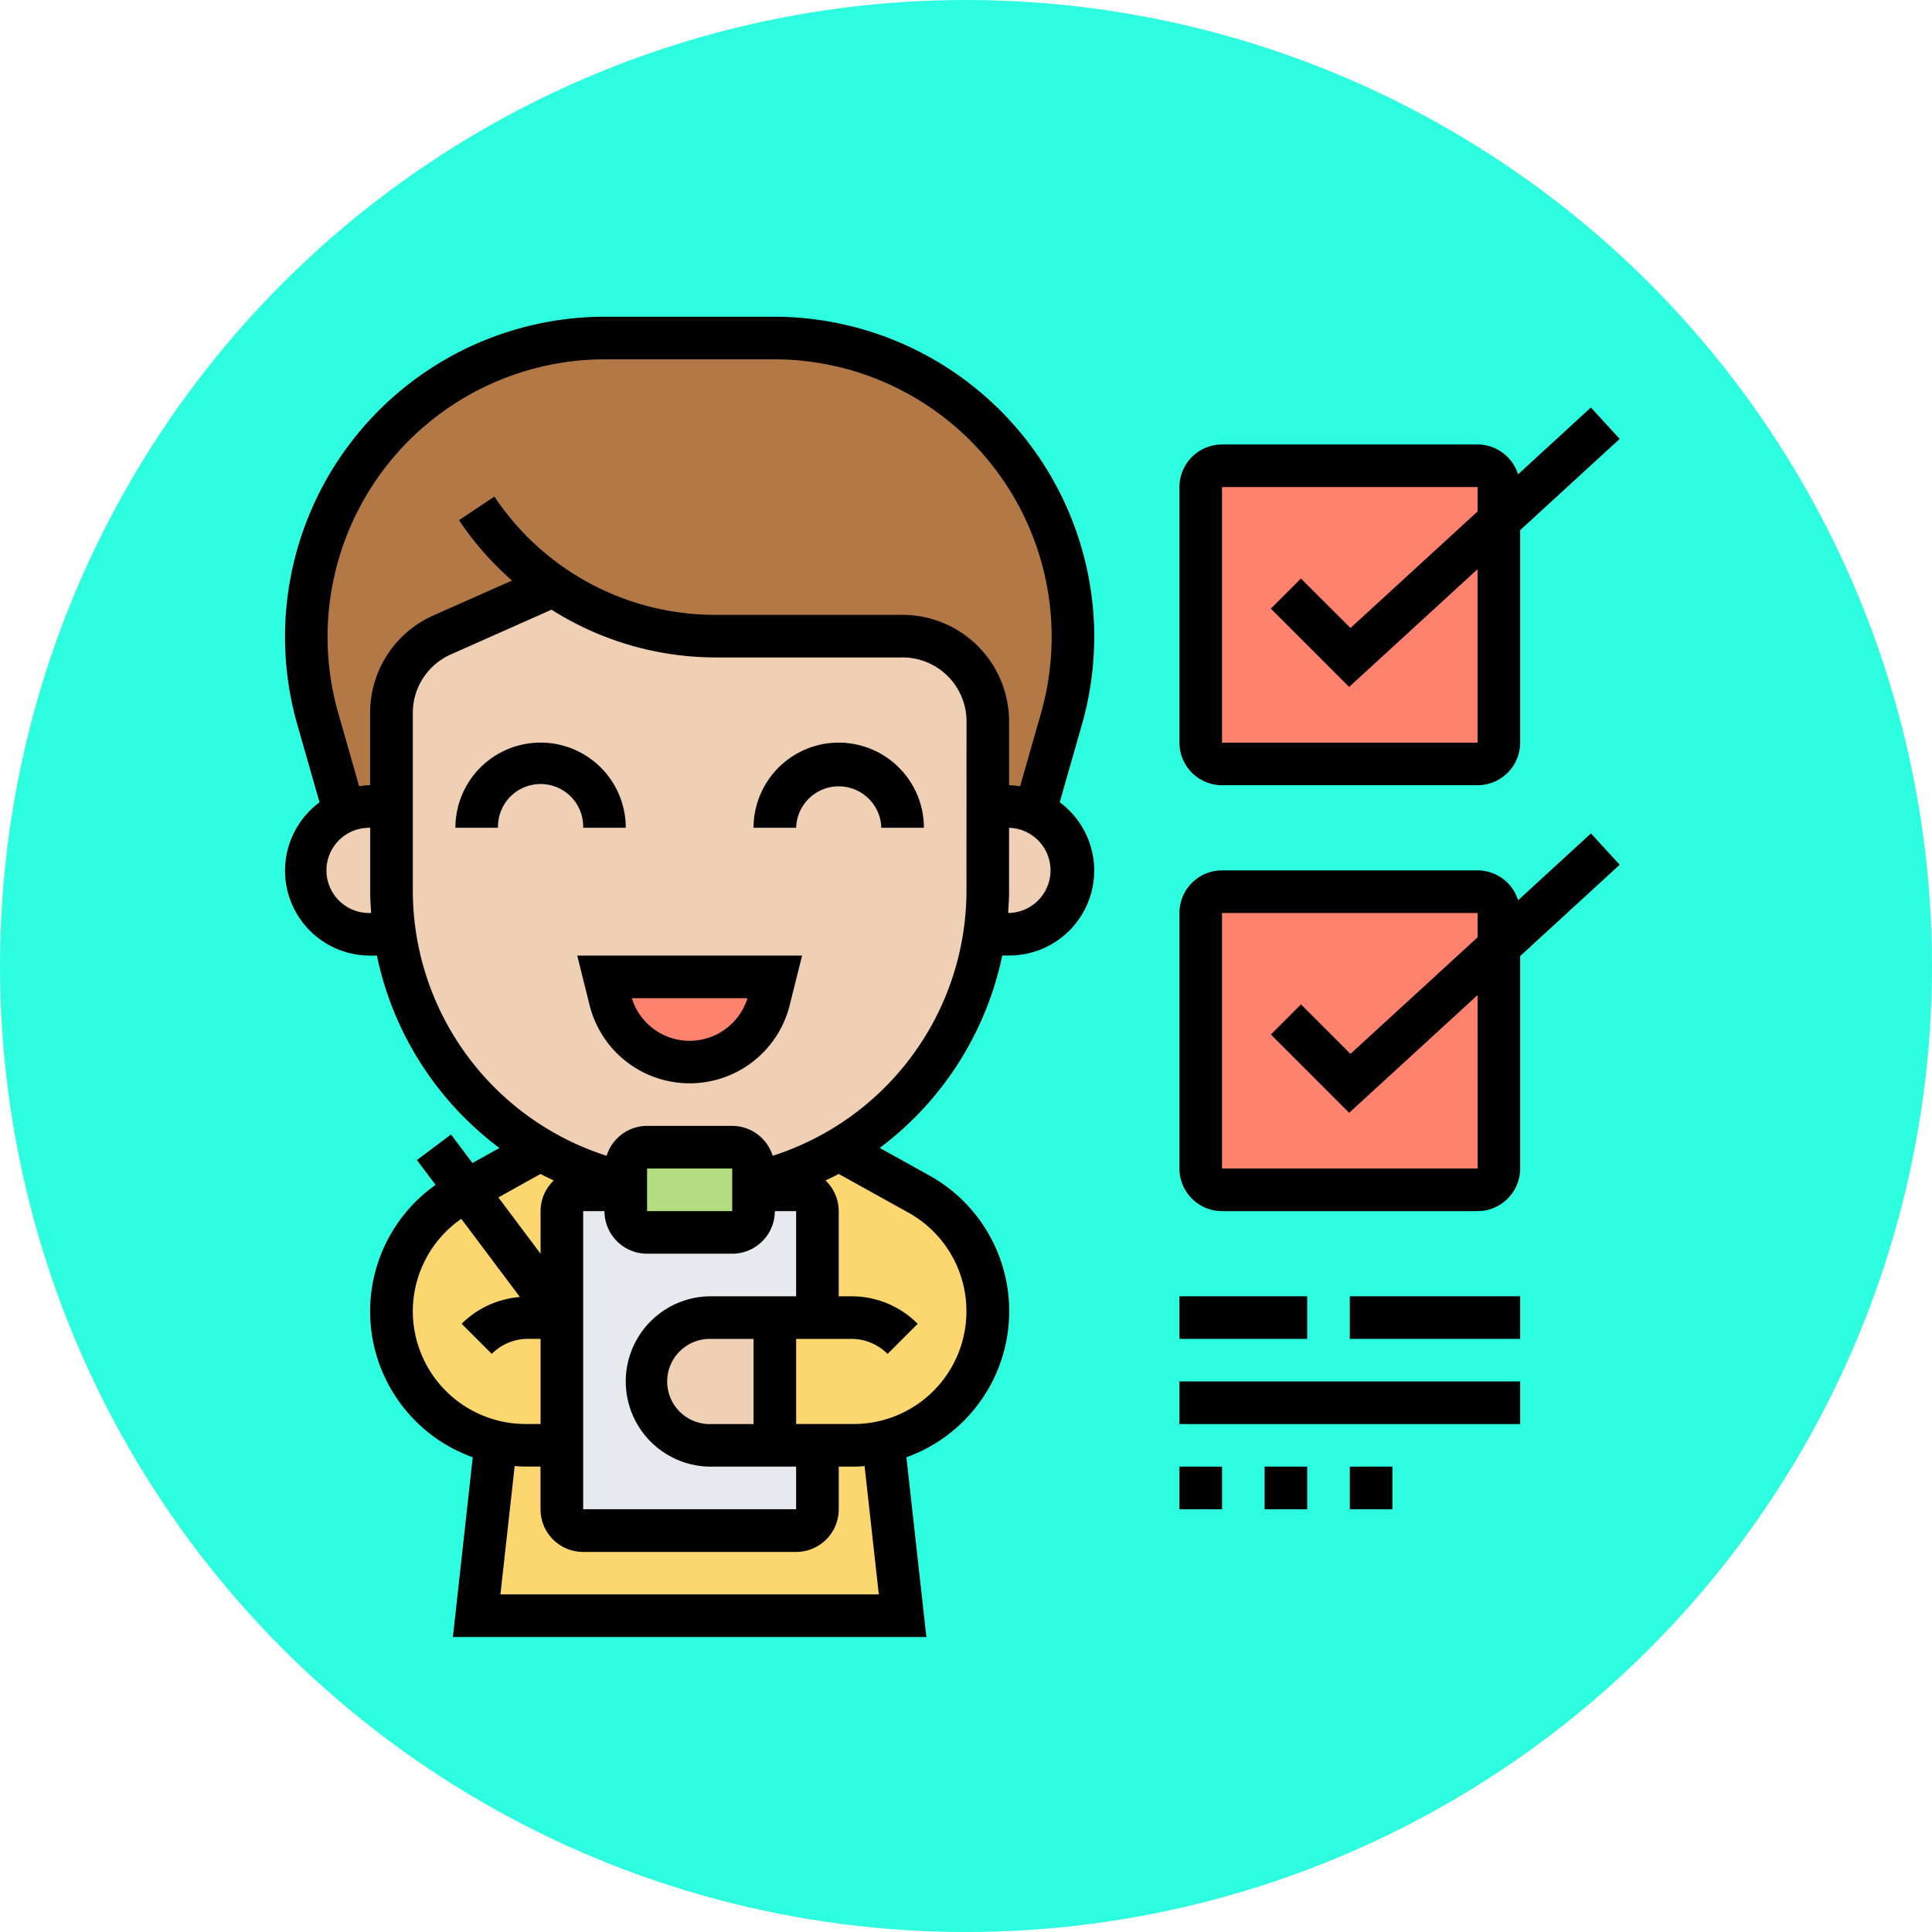 <svg xmlns="http://www.w3.org/2000/svg" width="61" height="61" viewBox="0 0 61 61">
  <g id="Grupo_1074181" data-name="Grupo 1074181" transform="translate(-770 -5900)">
    <g id="Grupo_1073846" data-name="Grupo 1073846" transform="translate(461 -1963)">
      <g id="Grupo_1073618" data-name="Grupo 1073618" transform="translate(-24 6935)">
        <circle id="Elipse_9665" data-name="Elipse 9665" cx="30.5" cy="30.5" r="30.5" transform="translate(333 928)" fill="#2cfedf"/>
      </g>
    </g>
    <g id="lista-de-verificacion_1_" data-name="lista-de-verificacion (1)" transform="translate(779 5910)">
      <g id="Grupo_1074179" data-name="Grupo 1074179" transform="translate(0.672 0.672)">
        <g id="Grupo_1074168" data-name="Grupo 1074168">
          <path id="Trazado_826002" data-name="Trazado 826002" d="M8.786,8.82l-3.5,1.553a2.7,2.7,0,0,0-1.6,2.461v2.958H3.017a1.942,1.942,0,0,0-.814.175l-.84-2.938A9.435,9.435,0,0,1,10.433,1h5.339a9.436,9.436,0,0,1,9.07,12.028L24,15.967a1.942,1.942,0,0,0-.814-.175h-.672V13.1a2.689,2.689,0,0,0-2.689-2.689h-5.91A9.063,9.063,0,0,1,8.786,8.82Z" transform="translate(-1 -1)" fill="#b27946"/>
        </g>
        <g id="Grupo_1074169" data-name="Grupo 1074169" transform="translate(2.689 25.624)">
          <path id="Trazado_826003" data-name="Trazado 826003" d="M23.826,44.213a4.233,4.233,0,0,0-2.178-3.7L19.133,39.11h-.007a9.2,9.2,0,0,1-2.7,1.056v.215h1.345a.674.674,0,0,1,.672.672v3.362H17.1v4.034h1.345v2.017a.674.674,0,0,1-.672.672H11.051a.674.674,0,0,1-.672-.672V41.053a.674.674,0,0,1,.672-.672H12.4v-.215A9.2,9.2,0,0,1,9.7,39.11H9.693l-2.32,1.3-.195.108A4.226,4.226,0,0,0,8.3,48.341l-.612,5.486H21.137l-.612-5.486a4.209,4.209,0,0,0,3.3-4.128Z" transform="translate(-5 -39.11)" fill="#fcd770"/>
        </g>
        <g id="Grupo_1074170" data-name="Grupo 1074170" transform="translate(28.239 17.481)">
          <path id="Trazado_826004" data-name="Trazado 826004" d="M52.413,28.735v7.006a.674.674,0,0,1-.672.672H43.672A.674.674,0,0,1,43,35.741V27.672A.674.674,0,0,1,43.672,27h8.068a.674.674,0,0,1,.672.672Z" transform="translate(-43 -27)" fill="#ff826e"/>
        </g>
        <g id="Grupo_1074171" data-name="Grupo 1074171" transform="translate(28.239 4.034)">
          <path id="Trazado_826005" data-name="Trazado 826005" d="M52.413,8.735v7.006a.674.674,0,0,1-.672.672H43.672A.674.674,0,0,1,43,15.741V7.672A.674.674,0,0,1,43.672,7h8.068a.674.674,0,0,1,.672.672Z" transform="translate(-43 -7)" fill="#ff826e"/>
        </g>
        <g id="Grupo_1074172" data-name="Grupo 1074172" transform="translate(8.068 26.894)">
          <path id="Trazado_826006" data-name="Trazado 826006" d="M21.068,49.068v2.017a.674.674,0,0,1-.672.672H13.672A.674.674,0,0,1,13,51.085V41.672A.674.674,0,0,1,13.672,41h1.345v.672a.674.674,0,0,0,.672.672h2.689a.674.674,0,0,0,.672-.672V41H20.4a.674.674,0,0,1,.672.672v3.362H17.706a2.017,2.017,0,1,0,0,4.034h3.362Z" transform="translate(-13 -41)" fill="#e6e9ed"/>
        </g>
        <g id="Grupo_1074173" data-name="Grupo 1074173" transform="translate(10.085 25.55)">
          <path id="Trazado_826007" data-name="Trazado 826007" d="M20.034,40.13v.888a.674.674,0,0,1-.672.672H16.672A.674.674,0,0,1,16,41.017V39.672A.674.674,0,0,1,16.672,39h2.689a.674.674,0,0,1,.672.672Z" transform="translate(-16 -39)" fill="#b4dd7f"/>
        </g>
        <g id="Grupo_1074174" data-name="Grupo 1074174" transform="translate(10.758 30.928)">
          <path id="Trazado_826008" data-name="Trazado 826008" d="M21.034,47v4.034H19.017a2.017,2.017,0,0,1,0-4.034Z" transform="translate(-17 -47)" fill="#f0d0b4"/>
        </g>
        <g id="Grupo_1074175" data-name="Grupo 1074175" transform="translate(21.421 14.792)">
          <path id="Trazado_826009" data-name="Trazado 826009" d="M34.44,23.175a2.015,2.015,0,0,1-.814,3.859H32.86a9.817,9.817,0,0,0,.094-1.345V23h.672A1.942,1.942,0,0,1,34.44,23.175Z" transform="translate(-32.86 -23)" fill="#f0d0b4"/>
        </g>
        <g id="Grupo_1074176" data-name="Grupo 1074176" transform="translate(2.689 7.82)">
          <path id="Trazado_826010" data-name="Trazado 826010" d="M23.826,19.6v2.689a9.816,9.816,0,0,1-.094,1.345,9.425,9.425,0,0,1-4.6,6.8h-.007a9.2,9.2,0,0,1-2.7,1.056v-.457a.674.674,0,0,0-.672-.672H13.068a.674.674,0,0,0-.672.672v.457a9.2,9.2,0,0,1-2.7-1.056H9.693a9.425,9.425,0,0,1-4.6-6.8A9.816,9.816,0,0,1,5,22.292V16.644a2.7,2.7,0,0,1,1.6-2.461l3.5-1.553a9.063,9.063,0,0,0,5.13,1.593h5.91a2.689,2.689,0,0,1,2.689,2.689Z" transform="translate(-5 -12.63)" fill="#f0d0b4"/>
        </g>
        <g id="Grupo_1074177" data-name="Grupo 1074177" transform="translate(0 14.792)">
          <path id="Trazado_826011" data-name="Trazado 826011" d="M3.689,23v2.689a9.816,9.816,0,0,0,.094,1.345H3.017A2.014,2.014,0,0,1,2.2,23.175,1.942,1.942,0,0,1,3.017,23Z" transform="translate(-1 -23)" fill="#f0d0b4"/>
        </g>
        <g id="Grupo_1074178" data-name="Grupo 1074178" transform="translate(9.413 20.171)">
          <path id="Trazado_826012" data-name="Trazado 826012" d="M20.379,31l-.182.733a2.586,2.586,0,0,1-5.016,0L15,31Z" transform="translate(-15 -31)" fill="#ff826e"/>
        </g>
      </g>
      <g id="Grupo_1074180" data-name="Grupo 1074180" transform="translate(0)">
        <path id="Trazado_826013" data-name="Trazado 826013" d="M14.111,31.568a3.256,3.256,0,0,0,6.317,0L20.82,30h-7.1Zm4.984-.223a1.911,1.911,0,0,1-3.651,0Z" transform="translate(-4.495 -9.829)"/>
        <path id="Trazado_826014" data-name="Trazado 826014" d="M13.379,22.689a2.689,2.689,0,1,0-5.379,0H9.345a1.345,1.345,0,1,1,2.689,0Z" transform="translate(-2.621 -6.553)"/>
        <path id="Trazado_826015" data-name="Trazado 826015" d="M24.689,20A2.692,2.692,0,0,0,22,22.689h1.345a1.345,1.345,0,0,1,2.689,0h1.345A2.692,2.692,0,0,0,24.689,20Z" transform="translate(-7.208 -6.553)"/>
        <path id="Trazado_826016" data-name="Trazado 826016" d="M43.345,16.188h8.068a1.346,1.346,0,0,0,1.345-1.345V8.135L55.9,5.254l-.909-.992-2.3,2.111a1.342,1.342,0,0,0-1.277-.943H43.345A1.346,1.346,0,0,0,42,6.775v8.068A1.346,1.346,0,0,0,43.345,16.188Zm0-9.413h8.068v.769L47.4,11.224,45.837,9.662l-.951.951,2.472,2.472,4.054-3.717v5.476H43.345Z" transform="translate(-13.761 -1.396)"/>
        <path id="Trazado_826017" data-name="Trazado 826017" d="M54.993,24.263l-2.3,2.111a1.342,1.342,0,0,0-1.277-.943H43.345A1.346,1.346,0,0,0,42,26.776v8.068a1.346,1.346,0,0,0,1.345,1.345h8.068a1.346,1.346,0,0,0,1.345-1.345V28.136L55.9,25.254ZM51.414,34.844H43.345V26.776h8.068v.769L47.4,31.224l-1.562-1.562-.951.951,2.472,2.472,4.054-3.717Z" transform="translate(-13.761 -7.95)"/>
        <path id="Trazado_826018" data-name="Trazado 826018" d="M42,46h4.034v1.345H42Z" transform="translate(-13.761 -15.072)"/>
        <path id="Trazado_826019" data-name="Trazado 826019" d="M50,46h5.379v1.345H50Z" transform="translate(-16.382 -15.072)"/>
        <path id="Trazado_826020" data-name="Trazado 826020" d="M42,50H52.758v1.345H42Z" transform="translate(-13.761 -16.382)"/>
        <path id="Trazado_826021" data-name="Trazado 826021" d="M42,54h1.345v1.345H42Z" transform="translate(-13.761 -17.693)"/>
        <path id="Trazado_826022" data-name="Trazado 826022" d="M46,54h1.345v1.345H46Z" transform="translate(-15.072 -17.693)"/>
        <path id="Trazado_826023" data-name="Trazado 826023" d="M50,54h1.345v1.345H50Z" transform="translate(-16.382 -17.693)"/>
        <path id="Trazado_826024" data-name="Trazado 826024" d="M25.55,10.108A10.119,10.119,0,0,0,15.441,0H10.108A10.107,10.107,0,0,0,.389,12.885l.7,2.448a2.681,2.681,0,0,0,1.6,4.838H2.9a10.187,10.187,0,0,0,3.869,6.076l-.852.473-.677-.9-1.076.807.588.784a4.894,4.894,0,0,0,1.174,8.6L5.3,41.686H20.249l-.631-5.675a4.9,4.9,0,0,0,.719-8.9l-1.561-.867a10.192,10.192,0,0,0,3.869-6.076h.214a2.681,2.681,0,0,0,1.6-4.838l.7-2.448a10.1,10.1,0,0,0,.389-2.777ZM2.689,18.826a1.345,1.345,0,1,1,0-2.689v2.017c0,.226.014.449.03.672Zm5.378,8.24c.136.073.276.139.417.205a1.338,1.338,0,0,0-.416.968v1.345L6.735,27.807Zm6.052,2.518a1.346,1.346,0,0,0,1.345-1.345h.672v2.689H13.447a2.689,2.689,0,0,0,0,5.379h2.689v1.345H9.413V28.239h.672a1.346,1.346,0,0,0,1.345,1.345ZM11.43,28.239V26.894h2.689v1.345Zm2.017,6.724a1.345,1.345,0,1,1,0-2.689h1.345v2.689ZM4.034,31.4a3.557,3.557,0,0,1,1.53-2.917l1.852,2.469a2.936,2.936,0,0,0-1.84.844l.951.951a1.609,1.609,0,0,1,1.147-.475h.394v2.689H7.594A3.564,3.564,0,0,1,4.034,31.4Zm14.713,8.94H6.8l.45-4.052c.114.008.227.017.342.017h.474v1.345A1.346,1.346,0,0,0,9.413,39h6.724a1.346,1.346,0,0,0,1.345-1.345V36.307h.474c.116,0,.229-.009.342-.017Zm.937-12.052a3.561,3.561,0,0,1-1.729,6.673H16.137V32.273h1.739a1.612,1.612,0,0,1,1.148.475l.951-.951a2.948,2.948,0,0,0-2.1-.869h-.394V28.239a1.338,1.338,0,0,0-.416-.968c.14-.067.28-.132.417-.205Zm1.831-10.136a8.8,8.8,0,0,1-6.119,8.34,1.342,1.342,0,0,0-1.277-.944H11.43a1.342,1.342,0,0,0-1.277.944,8.8,8.8,0,0,1-6.119-8.34V12.506a2.017,2.017,0,0,1,1.2-1.843L8.413,9.25a9.708,9.708,0,0,0,5.176,1.508H19.5a2.02,2.02,0,0,1,2.017,2.017Zm1.345.672h-.03c.015-.223.03-.446.03-.672V16.137a1.345,1.345,0,0,1,0,2.689Zm0-4.034V12.775A3.366,3.366,0,0,0,19.5,9.413H13.589A8.369,8.369,0,0,1,6.611,5.678l-1.119.746A9.751,9.751,0,0,0,7.167,8.33l-2.481,1.1a3.365,3.365,0,0,0-2,3.073v2.286a2.671,2.671,0,0,0-.347.035l-.66-2.311A8.763,8.763,0,0,1,10.108,1.345h5.333a8.765,8.765,0,0,1,8.427,11.171l-.66,2.311a2.693,2.693,0,0,0-.348-.035Z" transform="translate(0)"/>
      </g>
    </g>
  </g>
</svg>
